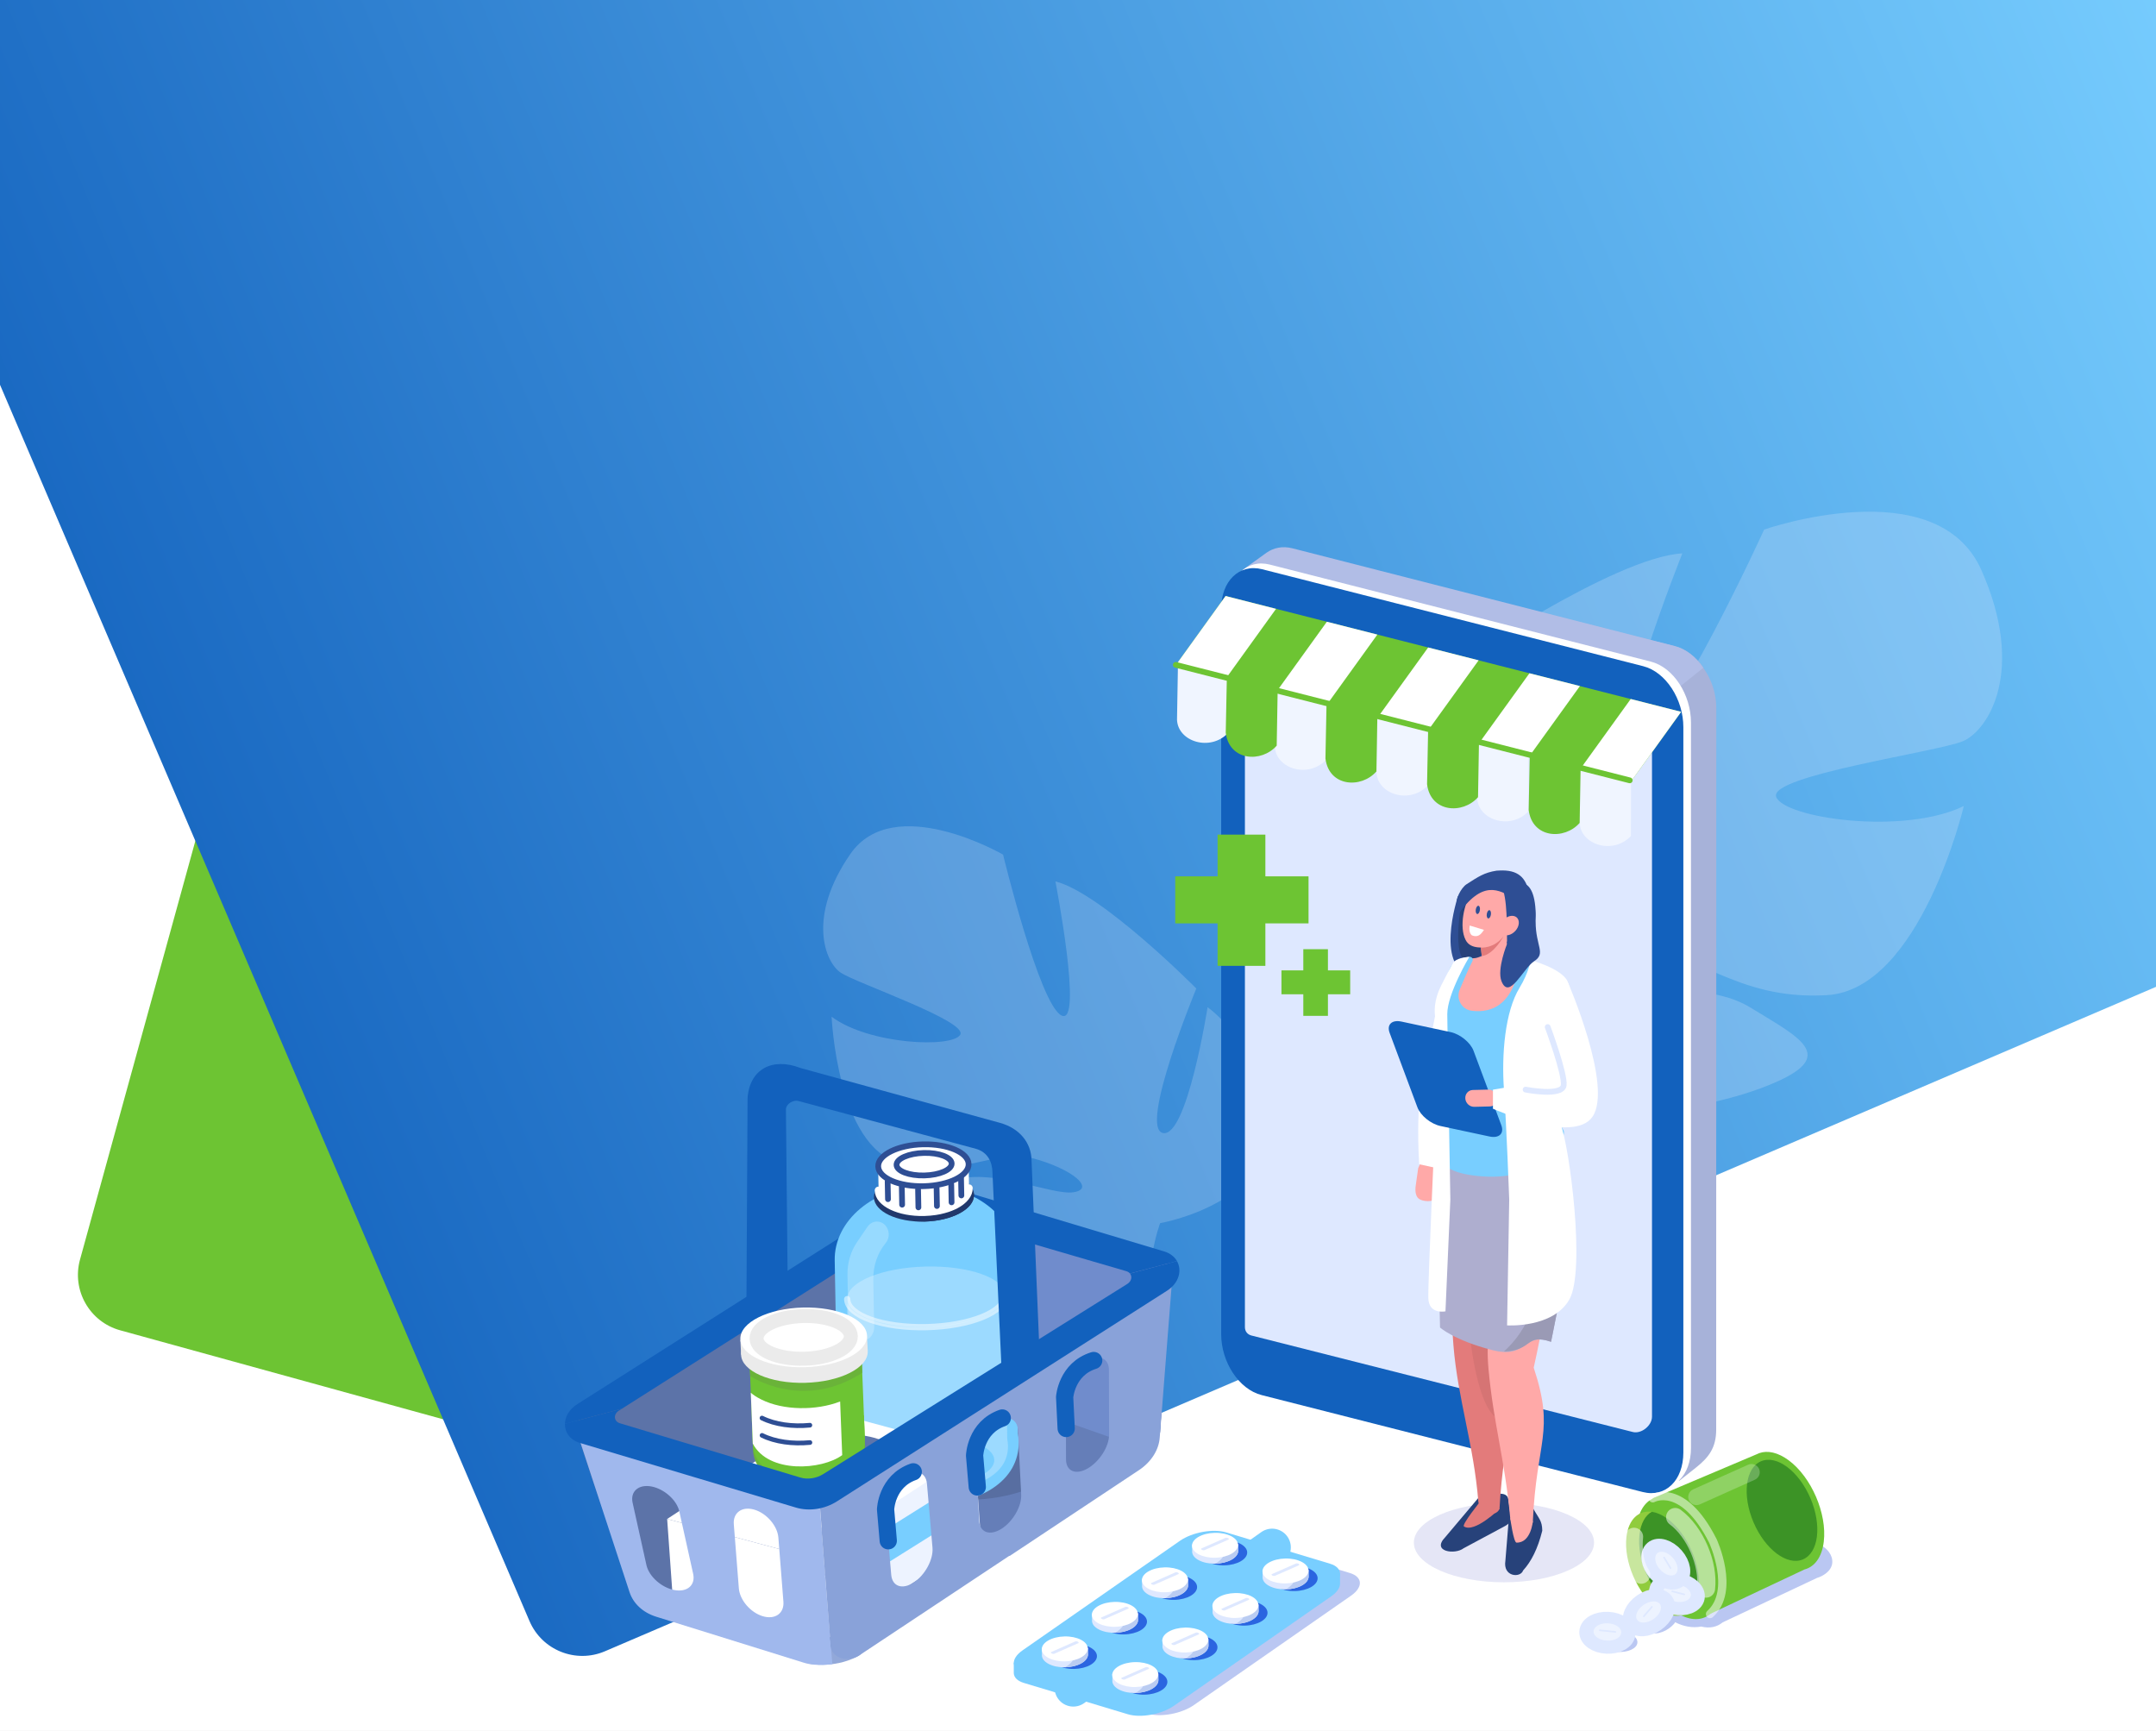 <svg width="375" height="301" viewBox="0 0 375 301" fill="none" xmlns="http://www.w3.org/2000/svg">
<rect width="375" height="301" fill="#E5E5E5"/>
<g clip-path="url(#clip0)">
<path d="M375 0H0V7104H375V0Z" fill="white"/>
<path d="M120.926 -169.36L13.916 219.065C12.449 224.39 15.576 229.895 20.901 231.362L95.258 251.847C100.582 253.314 106.088 250.187 107.555 244.862L214.564 -143.563C216.031 -148.887 212.904 -154.393 207.58 -155.86L133.222 -176.345C127.898 -177.812 122.392 -174.684 120.926 -169.36Z" fill="url(#paint0_linear)"/>
<path d="M308.504 -154.303L-23.048 -12.289C-28.125 -10.115 -30.477 -4.236 -28.303 0.84L92.095 281.926C94.27 287.003 100.148 289.356 105.225 287.181L436.776 145.167C441.853 142.993 444.206 137.114 442.031 132.038L321.633 -149.048C319.459 -154.125 313.58 -156.478 308.504 -154.303Z" fill="url(#paint1_linear)"/>
<path d="M344.628 99.146C336.846 81.621 306.84 92.103 306.84 92.103C306.84 92.103 290.801 127.32 284.81 129.025C278.82 130.73 292.62 96.239 292.62 96.239C280.668 96.91 252.761 116.028 252.761 116.028C252.761 116.028 260.43 153.062 254.216 153.23C248.002 153.397 249.094 120.109 249.094 120.109C238.177 125.307 229.556 140.261 229.556 140.261C219.563 164.019 250.633 175.618 250.633 175.618C250.633 175.618 253.012 188.503 247.302 204.575C247.302 204.575 245.931 207.593 244.811 212.54L247.918 212.065C248.03 211.199 248.198 210.332 248.394 209.522C248.394 209.522 248.394 209.522 248.394 209.494V209.466C248.534 208.963 248.73 208.208 248.982 207.314C249.654 205.301 250.073 203.82 250.325 202.786C252.285 196.497 255.224 188.252 257.715 186.239C257.715 186.239 257.295 185.82 256.819 184.925C257.099 185.345 257.407 185.792 257.715 186.239C264.825 196.832 291.808 194.624 306.196 189.286C320.583 183.947 313.474 180.761 304.404 175.199C295.335 169.637 278.848 173.997 273.474 172.096C268.1 170.196 274.93 166.422 284.978 165.64C294.999 164.885 301.493 174.025 317.756 173.075C334.019 172.124 341.577 140.177 341.577 140.177C331.052 145.32 310.283 142.273 308.939 138.584C307.595 134.894 337.014 130.758 341.409 128.913C345.831 127.04 352.409 116.671 344.628 99.146Z" fill="#DFEBFD" fill-opacity="0.25"/>
<path d="M147.904 148.525C155.451 137.612 174.467 148.633 174.467 148.633C174.467 148.633 180.784 174.668 184.625 176.604C188.466 178.54 183.57 153.29 183.57 153.29C191.631 155.307 208.078 171.919 208.078 171.919C208.078 171.919 198.069 196.113 202.262 197.047C206.455 197.981 210.039 175.169 210.039 175.169C216.774 180.11 220.683 191.415 220.683 191.415C224.389 208.88 201.788 212.725 201.788 212.725C201.788 212.725 198.502 221.187 200.287 232.871C200.287 232.871 200.828 235.104 200.95 238.611L198.894 237.88C198.921 237.271 198.921 236.675 198.907 236.079V236.066C198.907 236.052 198.907 236.052 198.907 236.039C198.88 235.673 198.84 235.145 198.786 234.509C198.596 233.06 198.488 231.991 198.461 231.246C198.461 231.246 198.461 231.246 198.461 231.232C197.947 226.697 197.027 220.713 195.594 219.007C195.594 219.007 195.932 218.763 196.365 218.222C196.121 218.479 195.864 218.736 195.594 219.007C189.399 225.302 171.37 220.293 162.281 214.796C153.206 209.3 158.453 208.054 165.324 205.441C172.195 202.828 182.826 207.946 186.721 207.35C190.616 206.754 186.464 203.289 179.756 201.474C173.047 199.647 167.461 205.021 156.546 202.273C145.618 199.538 144.644 176.82 144.644 176.82C151.123 181.681 165.622 182.304 167.015 179.961C168.408 177.619 148.986 170.999 146.24 169.171C143.481 167.343 140.343 159.437 147.904 148.525Z" fill="#CDE0FB" fill-opacity="0.25"/>
<path d="M298.521 123.059C298.521 120.55 297.644 118.079 296.252 116.131L296.29 116.103C294.994 114.259 293.23 112.881 291.285 112.387L224.836 95.577C223.158 95.149 221.614 95.453 220.384 96.318L216.352 99.34L217.62 228.643C217.62 228.729 217.629 228.786 217.648 228.814C217.677 233.613 220.89 238.308 224.855 239.315L292.114 257.513L295.003 255.222C297.196 253.474 298.502 251.801 298.502 248.628L298.521 123.059Z" fill="#A7B2D9"/>
<path d="M250.434 152.935C250.434 152.935 214.054 236.721 214.168 231.779L215.98 99.236L220.289 96.128C221.547 95.245 223.111 94.931 224.789 95.359L291.304 112.359C293.249 112.853 294.993 114.259 296.252 116.15L250.434 152.935Z" fill="#B1BDE6"/>
<path d="M287.071 258.681L220.785 241.824C216.8 240.816 213.739 236.046 213.739 231.228V105.07C213.739 100.252 216.885 97.183 220.861 98.19L287.109 115.058C291.094 116.065 294.116 120.845 294.116 125.663V251.821C294.116 256.638 291.047 259.689 287.071 258.681Z" fill="white"/>
<path d="M285.736 259.489L219.45 242.631C215.465 241.624 212.404 236.854 212.404 232.036V105.878C212.404 101.06 215.55 97.991 219.526 98.998L285.784 115.856C289.769 116.863 292.791 121.643 292.791 126.461V252.619C292.791 257.446 289.721 260.497 285.736 259.489Z" fill="#1261BD"/>
<path d="M287.338 124.37C287.338 123.648 286.909 123.097 286.222 122.916L219.878 106.134C218.391 105.754 216.532 107.237 216.532 108.795V218.162V230.81C216.532 231.532 216.961 232.083 217.648 232.264L283.991 249.046C285.479 249.426 287.338 247.943 287.338 246.385V137.018V124.37Z" fill="#DEE8FF"/>
<path d="M99.843 247.478L157.521 208.308L203.72 219.806L201.766 249.15L176.731 260.554C176.731 260.554 113.447 278.476 111.293 277.744C109.147 277.003 99.843 247.478 99.843 247.478Z" fill="#5C73A8"/>
<path d="M164.48 244.807L160.457 209.03L203.72 219.796L201.766 249.141L176.731 260.544L164.48 244.807Z" fill="#708CCC"/>
<path d="M108.175 244.998L160.924 211.519C161.362 211.244 161.906 211.158 162.382 211.291L195.902 221.079C196.179 221.165 196.398 221.307 196.541 221.488L204.711 219.312C204.282 218.571 203.529 217.953 202.471 217.639L166.329 206.806C163.393 205.922 159.932 206.455 157.177 208.194L100.405 244.209C98.984 245.112 98.288 246.404 98.26 247.63L108.175 244.998Z" fill="#1261BD"/>
<path d="M140.732 289.337C140.732 289.337 144.841 290.249 149.045 288.14C152.334 286.486 146.795 284.738 146.795 284.738L138.387 285.032L140.732 289.337Z" fill="#92A8D9"/>
<path d="M139.722 284.728C139.722 284.728 144.117 286.714 149.37 283.512C154.756 280.234 143.116 279.198 143.116 279.198L139.722 284.728Z" fill="#97B3E8"/>
<path d="M133.286 285.945C122.437 283.132 119.796 271.491 128.233 263.689L131.131 261.618L163.507 239.562L193.481 250.101C197.151 251.64 197.141 256.125 193.461 258.406L154.288 282.676C148.082 286.524 140.398 287.779 133.696 286.049L133.286 285.945Z" fill="#657EB8"/>
<path d="M284.799 285.681C284.867 284.666 283.411 283.741 281.545 283.617C279.68 283.493 278.113 284.216 278.045 285.232C277.977 286.248 279.434 287.172 281.299 287.296C283.164 287.42 284.731 286.697 284.799 285.681Z" fill="#BAC7F2"/>
<path d="M291.829 279.749L291.772 279.663L291.162 278.78L291.085 278.666L291.076 278.675C290.761 278.314 290.227 278.105 289.541 278.133C288.025 278.2 286.3 279.388 285.699 280.785C285.422 281.421 285.432 281.982 285.661 282.41L285.651 282.419L286.404 283.503C286.719 283.883 287.262 284.101 287.968 284.073C289.484 284.006 291.209 282.818 291.81 281.421C292.096 280.766 292.086 280.177 291.829 279.749Z" fill="#BAC7F2"/>
<path d="M315.681 268.745L297.424 280.034C297.253 279.901 297.129 279.825 297.129 279.825L290.322 278.124L289.95 281.241C289.95 281.241 292.639 283.512 295.899 282.885C297.339 283.246 298.635 282.98 299.636 282.153L316.034 274.428C316.329 274.351 316.606 274.228 316.882 274.085C320.886 271.957 317.264 268.023 315.681 268.745Z" fill="#BAC7F2"/>
<path d="M317.216 268.108C317.798 263.243 315.071 256.914 311.134 253.987C309.256 252.59 307.444 252.21 305.995 252.723C305.843 252.78 305.69 252.847 305.537 252.923L287.462 260.572L297.405 280.709L313.86 272.955C315.624 272.498 316.901 270.816 317.216 268.108Z" fill="#6DC433"/>
<path d="M296.536 281.275C299.851 279.857 300.542 274.071 298.079 268.351C295.617 262.63 290.934 259.142 287.62 260.56C284.305 261.977 283.614 267.764 286.076 273.484C288.539 279.204 293.222 282.692 296.536 281.275Z" fill="#6DC433"/>
<path d="M294.197 280.156C296.93 278.998 297.515 274.238 295.503 269.524C293.492 264.811 289.646 261.929 286.914 263.087C284.181 264.246 283.596 269.006 285.608 273.719C287.619 278.433 291.465 281.315 294.197 280.156Z" fill="#3C9326"/>
<path d="M313.59 271.205C316.323 270.046 316.907 265.286 314.896 260.573C312.885 255.859 309.039 252.977 306.306 254.136C303.574 255.294 302.989 260.055 305 264.768C307.012 269.482 310.857 272.363 313.59 271.205Z" fill="#3C9326"/>
<path d="M292.362 263.765C290.446 262.34 288.606 262.121 287.262 262.929C288.148 263.043 289.111 263.461 290.103 264.193C293.573 266.778 295.966 272.346 295.451 276.632C295.222 278.552 294.45 279.891 293.354 280.547C295.594 280.842 297.348 279.264 297.72 276.204C298.225 271.919 295.832 266.35 292.362 263.765Z" fill="#6DC433"/>
<path opacity="0.5" d="M291.371 263.841C294.841 266.426 297.234 271.995 296.729 276.28" stroke="white" stroke-width="3.167" stroke-miterlimit="10" stroke-linecap="round" stroke-linejoin="round"/>
<path d="M290.513 279.283C287.043 276.699 284.65 271.13 285.165 266.844C285.393 264.925 286.166 263.585 287.262 262.929C285.022 262.635 283.267 264.212 282.896 267.272C282.381 271.558 284.783 277.126 288.244 279.711C290.16 281.136 292 281.355 293.344 280.547C292.467 280.433 291.495 280.015 290.513 279.283Z" fill="#90CC3D"/>
<path opacity="0.24" d="M305.242 257.342L295.661 261.637C294.946 261.96 294.088 261.637 293.764 260.924C293.439 260.211 293.764 259.356 294.479 259.033L304.06 254.738C304.775 254.415 305.633 254.738 305.957 255.451C306.281 256.173 305.957 257.018 305.242 257.342Z" fill="#FCFEFF"/>
<path d="M294.723 278.907C294.942 277.789 293.664 276.601 291.871 276.254C290.078 275.906 288.447 276.53 288.229 277.648C288.011 278.766 289.288 279.954 291.081 280.302C292.875 280.649 294.505 280.025 294.723 278.907Z" fill="white"/>
<path d="M288.446 276.436L288.193 277.733L294.678 278.989L294.931 277.693L288.446 276.436Z" fill="white"/>
<path d="M294.923 277.845C295.141 276.727 293.864 275.539 292.07 275.191C290.277 274.843 288.646 275.468 288.428 276.586C288.21 277.704 289.487 278.892 291.28 279.239C293.074 279.587 294.704 278.963 294.923 277.845Z" fill="white"/>
<path d="M294.923 277.845C295.141 276.727 293.864 275.539 292.07 275.191C290.277 274.843 288.646 275.468 288.428 276.586C288.21 277.704 289.487 278.892 291.28 279.239C293.074 279.587 294.704 278.963 294.923 277.845Z" stroke="#DEE8FF" stroke-width="3.167" stroke-miterlimit="10" stroke-linecap="round" stroke-linejoin="round"/>
<path d="M294.075 277.535C294.234 276.721 293.303 275.856 291.995 275.603C290.688 275.349 289.499 275.804 289.34 276.618C289.181 277.431 290.113 278.297 291.42 278.55C292.728 278.804 293.917 278.349 294.075 277.535Z" fill="#EDF3FF"/>
<path d="M288.609 283.043C290.112 282.008 290.804 280.409 290.154 279.472C289.504 278.535 287.759 278.615 286.256 279.651C284.754 280.686 284.062 282.285 284.711 283.222C285.361 284.159 287.106 284.079 288.609 283.043Z" fill="white"/>
<path d="M289.452 278.479L284.018 282.224L284.771 283.31L290.206 279.566L289.452 278.479Z" fill="white"/>
<path d="M287.992 282.163C289.495 281.127 290.186 279.528 289.537 278.591C288.887 277.654 287.142 277.734 285.639 278.77C284.136 279.805 283.445 281.404 284.094 282.341C284.744 283.278 286.489 283.198 287.992 282.163Z" fill="white"/>
<path d="M287.992 282.163C289.495 281.127 290.186 279.528 289.537 278.591C288.887 277.654 287.142 277.734 285.639 278.77C284.136 279.805 283.445 281.404 284.094 282.341C284.744 283.278 286.489 283.198 287.992 282.163Z" stroke="#DEE8FF" stroke-width="3.167" stroke-miterlimit="10" stroke-linecap="round" stroke-linejoin="round"/>
<path d="M287.595 281.584C288.691 280.829 289.196 279.664 288.723 278.982C288.25 278.3 286.978 278.359 285.883 279.114C284.787 279.869 284.282 281.034 284.755 281.716C285.228 282.398 286.5 282.339 287.595 281.584Z" fill="#EDF3FF"/>
<path d="M291.086 275.23C291.95 274.485 291.68 272.764 290.484 271.388C289.287 270.011 287.618 269.5 286.754 270.246C285.89 270.992 286.16 272.712 287.357 274.088C288.553 275.465 290.223 275.976 291.086 275.23Z" fill="white"/>
<path d="M287.682 269.459L286.681 270.324L291.007 275.301L292.008 274.436L287.682 269.459Z" fill="white"/>
<path d="M291.907 274.525C292.77 273.779 292.5 272.059 291.304 270.683C290.108 269.306 288.438 268.795 287.574 269.541C286.711 270.286 286.981 272.007 288.177 273.383C289.373 274.759 291.043 275.271 291.907 274.525Z" fill="white"/>
<path d="M291.907 274.525C292.77 273.779 292.5 272.059 291.304 270.683C290.108 269.306 288.438 268.795 287.574 269.541C286.711 270.286 286.981 272.007 288.177 273.383C289.373 274.759 291.043 275.271 291.907 274.525Z" stroke="#DEE8FF" stroke-width="3.167" stroke-miterlimit="10" stroke-linecap="round" stroke-linejoin="round"/>
<path d="M291.423 273.757C292.052 273.214 291.855 271.961 290.982 270.957C290.11 269.953 288.893 269.58 288.264 270.123C287.636 270.666 287.833 271.92 288.705 272.923C289.578 273.927 290.794 274.3 291.423 273.757Z" fill="#EDF3FF"/>
<path d="M282.829 285.289V285.194L282.886 283.978L282.238 283.949C282.143 283.864 282.047 283.778 281.923 283.702C280.675 282.837 278.577 282.752 277.252 283.493C277.128 283.56 277.023 283.636 276.918 283.712L276.27 283.683L276.213 284.995H276.222C276.241 285.489 276.537 285.992 277.119 286.391C278.367 287.256 280.465 287.342 281.79 286.601C282.419 286.258 282.753 285.783 282.829 285.289Z" fill="white"/>
<path d="M282.884 284.115C282.935 282.977 281.498 281.988 279.672 281.906C277.847 281.824 276.326 282.68 276.274 283.817C276.223 284.955 277.66 285.944 279.486 286.026C281.311 286.109 282.832 285.253 282.884 284.115Z" fill="white"/>
<path d="M282.884 284.115C282.935 282.977 281.498 281.988 279.672 281.906C277.847 281.824 276.326 282.68 276.274 283.817C276.223 284.955 277.66 285.944 279.486 286.026C281.311 286.109 282.832 285.253 282.884 284.115Z" stroke="#DEE8FF" stroke-width="3.167" stroke-miterlimit="10" stroke-linecap="round" stroke-linejoin="round"/>
<path d="M281.247 284.966C280.275 285.508 278.749 285.441 277.834 284.814C276.919 284.187 276.957 283.237 277.929 282.685C278.902 282.134 280.427 282.21 281.342 282.837C282.258 283.465 282.21 284.424 281.247 284.966Z" fill="#EDF3FF"/>
<path opacity="0.5" d="M284.212 267.281C284.212 267.281 283.687 271.234 285.451 273.857" stroke="white" stroke-width="3.167" stroke-miterlimit="10" stroke-linecap="round" stroke-linejoin="round"/>
<path d="M280.97 283.949C280.97 283.949 280.96 283.949 280.951 283.949L278.243 283.674C278.167 283.664 278.11 283.598 278.119 283.522C278.129 283.446 278.195 283.389 278.272 283.398L280.979 283.674C281.056 283.683 281.113 283.75 281.103 283.826C281.103 283.892 281.046 283.949 280.97 283.949Z" fill="#DEE8FF"/>
<path d="M285.918 281.241C285.89 281.241 285.852 281.231 285.823 281.203C285.766 281.155 285.756 281.06 285.804 281.003L287.215 279.369C287.263 279.312 287.358 279.302 287.415 279.35C287.472 279.397 287.482 279.492 287.434 279.549L286.023 281.184C285.995 281.222 285.956 281.241 285.918 281.241Z" fill="#DEE8FF"/>
<path d="M292.954 277.43C292.944 277.43 292.934 277.43 292.915 277.43L290.818 276.898C290.742 276.879 290.694 276.803 290.713 276.727C290.732 276.651 290.809 276.603 290.885 276.622L292.982 277.155C293.058 277.174 293.106 277.25 293.087 277.326C293.077 277.392 293.02 277.43 292.954 277.43Z" fill="#DEE8FF"/>
<path d="M290.56 272.859C290.513 272.859 290.465 272.831 290.436 272.793L289.311 270.949C289.273 270.883 289.292 270.797 289.359 270.75C289.426 270.712 289.512 270.731 289.559 270.797L290.684 272.641C290.722 272.707 290.703 272.793 290.637 272.84C290.618 272.859 290.589 272.859 290.56 272.859Z" fill="#DEE8FF"/>
<path opacity="0.5" d="M287.481 260.572C287.481 260.572 292.687 257.655 297.911 267.956C297.911 267.956 301.953 276.632 297.434 280.709" stroke="white" stroke-width="1.443" stroke-miterlimit="10" stroke-linecap="round" stroke-linejoin="round"/>
<path d="M171.125 260.711C178.589 260.061 184.408 256.902 184.124 253.655C183.839 250.408 177.558 248.303 170.094 248.953C162.63 249.604 156.81 252.763 157.095 256.009C157.379 259.256 163.661 261.361 171.125 260.711Z" fill="#586EA1"/>
<path d="M176.596 218.476C176.463 211.52 169.332 206.046 160.656 206.255C151.981 206.464 145.05 212.27 145.184 219.236L145.756 250.367H145.813C145.784 250.728 145.765 251.089 145.775 251.459C145.908 258.415 153.001 262.017 161.677 261.808C170.352 261.599 177.311 257.665 177.188 250.699C177.178 250.177 177.13 249.654 177.035 249.141C177.045 249.141 176.606 218.998 176.596 218.476Z" fill="#78CEFF"/>
<path opacity="0.27" d="M174.881 226.781C174.871 226.382 174.833 225.992 174.757 225.603C174.509 228.852 167.016 230.496 161.191 230.81C153.993 231.2 148.034 228.919 147.367 226.667C147.339 226.923 147.329 227.18 147.339 227.437L147.777 251.269H147.825C147.796 251.545 147.787 251.821 147.787 252.106C147.882 257.437 154.088 259.603 161.696 259.423C169.304 259.242 175.424 256.771 175.319 251.44C175.31 251.041 175.272 250.642 175.195 250.253C175.205 250.253 174.89 227.18 174.881 226.781Z" fill="#FCFEFF"/>
<path opacity="0.27" d="M161.228 230.801C168.808 230.611 174.893 228.101 174.82 225.195C174.747 222.288 168.543 220.085 160.963 220.275C153.384 220.465 147.299 222.975 147.372 225.881C147.445 228.788 153.649 230.99 161.228 230.801Z" fill="#FCFEFF"/>
<path d="M162.12 258.502C168.152 258.351 172.993 256.293 172.933 253.906C172.873 251.519 167.934 249.706 161.902 249.857C155.869 250.009 151.028 252.067 151.089 254.454C151.149 256.841 156.088 258.654 162.12 258.502Z" fill="#78CEFF"/>
<path d="M160.822 212.454C165.628 212.329 169.472 210.25 169.408 207.81C169.344 205.371 165.397 203.494 160.591 203.619C155.785 203.744 151.941 205.823 152.005 208.263C152.069 210.703 156.017 212.579 160.822 212.454Z" fill="#21386B"/>
<path d="M169.408 207.823C169.456 210.265 165.595 212.337 160.79 212.451L159.055 212.403C164.079 211.234 166.691 208.707 166.424 204.592C168.235 205.362 169.379 206.512 169.408 207.823Z" fill="#21386B"/>
<path d="M168.465 202.121L152.734 202.501L152.83 207.576C152.868 209.771 156.424 211.472 160.771 211.367C161.448 211.348 162.106 211.291 162.735 211.196C162.983 211.158 163.231 211.111 163.469 211.063C163.946 210.959 164.403 210.835 164.842 210.693C165.033 210.626 165.204 210.56 165.385 210.493C165.614 210.398 165.833 210.303 166.043 210.208C166.138 210.161 166.224 210.113 166.31 210.066C166.577 209.923 166.815 209.771 167.044 209.619C167.13 209.552 167.216 209.486 167.302 209.419C167.559 209.21 167.788 208.992 167.969 208.764C168.36 208.279 168.57 207.747 168.56 207.196L168.465 202.121Z" fill="white"/>
<path d="M152.801 207.025C152.839 209.229 156.395 210.93 160.742 210.826C161.419 210.807 162.077 210.75 162.706 210.655C162.954 210.617 163.202 210.569 163.44 210.522C163.917 210.417 164.374 210.294 164.813 210.151C165.004 210.085 165.175 210.018 165.356 209.952C165.585 209.857 165.805 209.762 166.014 209.667C166.11 209.619 166.195 209.571 166.281 209.524C166.548 209.381 166.786 209.229 167.015 209.068C167.101 209.001 167.187 208.935 167.273 208.868C167.53 208.659 167.759 208.441 167.94 208.203C168.331 207.718 168.541 207.186 168.531 206.635" stroke="white" stroke-width="1.314" stroke-miterlimit="10" stroke-linecap="round" stroke-linejoin="round"/>
<path d="M160.704 206.295C165.047 206.184 168.525 204.465 168.474 202.455C168.422 200.446 164.86 198.907 160.517 199.018C156.175 199.129 152.696 200.848 152.748 202.858C152.8 204.867 156.362 206.406 160.704 206.295Z" fill="white"/>
<path d="M160.704 206.295C165.047 206.184 168.525 204.465 168.474 202.455C168.422 200.446 164.86 198.907 160.517 199.018C156.175 199.129 152.696 200.848 152.748 202.858C152.8 204.867 156.362 206.406 160.704 206.295Z" stroke="#2E4E94" stroke-miterlimit="10" stroke-linecap="round" stroke-linejoin="round"/>
<path d="M160.784 204.432C163.431 204.365 165.555 203.435 165.528 202.354C165.501 201.273 163.332 200.451 160.685 200.518C158.037 200.585 155.913 201.515 155.94 202.596C155.968 203.676 158.136 204.499 160.784 204.432Z" stroke="#2E4E94" stroke-miterlimit="10" stroke-linecap="round" stroke-linejoin="round"/>
<path d="M154.393 205.457L154.45 208.555" stroke="#2E4E94" stroke-miterlimit="10" stroke-linecap="round" stroke-linejoin="round"/>
<path d="M156.853 206.417L156.91 209.515" stroke="#2E4E94" stroke-miterlimit="10" stroke-linecap="round" stroke-linejoin="round"/>
<path d="M159.684 206.882L159.741 209.98" stroke="#2E4E94" stroke-miterlimit="10" stroke-linecap="round" stroke-linejoin="round"/>
<path d="M162.906 206.645L162.963 209.743" stroke="#2E4E94" stroke-miterlimit="10" stroke-linecap="round" stroke-linejoin="round"/>
<path d="M165.452 206.008L165.509 209.106" stroke="#2E4E94" stroke-miterlimit="10" stroke-linecap="round" stroke-linejoin="round"/>
<path d="M167.158 204.811L167.215 207.909" stroke="#2E4E94" stroke-miterlimit="10" stroke-linecap="round" stroke-linejoin="round"/>
<path opacity="0.24" d="M150.885 213.354L149.073 216.014C147.948 217.658 147.367 219.673 147.405 221.725L147.577 230.867C147.596 232.15 148.521 233.186 149.693 233.252C150.99 233.328 152.076 232.178 152.048 230.753L151.895 222.543C151.848 220.205 152.62 217.924 154.05 216.185C155.251 214.722 154.279 212.413 152.486 212.451C151.857 212.47 151.266 212.802 150.885 213.354Z" fill="#FCFEFF"/>
<path opacity="0.5" d="M174.795 225.279C174.852 228.149 168.751 230.629 161.171 230.81C153.592 230.991 147.405 228.814 147.357 225.935" stroke="white" stroke-width="1.089" stroke-miterlimit="10" stroke-linecap="round" stroke-linejoin="round"/>
<path d="M130.026 191.003L129.816 229.043L137.024 225.194L136.7 192.98C136.69 192.01 137.939 191.203 138.969 191.507L169.771 199.803C171.783 200.392 172.603 202.064 172.622 203.955L174.262 239.353L180.821 235.599L179.419 201.817C179.391 198.729 177.293 196.22 173.976 195.298L139.245 185.748C134.316 183.829 130.36 185.967 130.026 191.003Z" fill="#1261BD"/>
<path d="M170.61 267.567L142.124 286.173L117.127 279.473L169.523 252.267L170.61 267.567Z" fill="#EDF3FF"/>
<path d="M169.523 252.267L141.037 270.873L116.04 264.174L144.526 245.568L169.523 252.267Z" fill="white"/>
<path d="M116.04 264.174L117.098 279.055L142.124 286.173L141.037 270.873L116.04 264.174Z" fill="white"/>
<path d="M146.024 258.696C151.843 258.286 156.415 255.896 156.235 253.357C156.055 250.818 151.192 249.091 145.373 249.501C139.553 249.91 134.982 252.301 135.162 254.84C135.341 257.379 140.205 259.105 146.024 258.696Z" fill="#5E75AB"/>
<path d="M141.009 259.039C146.392 258.831 150.629 255.452 150.475 251.493C150.321 247.534 145.833 244.493 140.451 244.701C135.069 244.91 130.831 248.288 130.985 252.247C131.14 256.206 135.627 259.247 141.009 259.039Z" fill="#6AB339"/>
<path d="M140.217 242.665C145.603 242.564 149.916 239.726 149.853 236.326C149.789 232.926 145.371 230.251 139.986 230.352C134.601 230.452 130.287 233.29 130.351 236.69C130.415 240.09 134.832 242.765 140.217 242.665Z" fill="#DA7500"/>
<path d="M140.389 243.208C145.771 243 150.009 239.621 149.855 235.662C149.701 231.703 145.213 228.662 139.831 228.871C134.449 229.079 130.211 232.457 130.365 236.416C130.519 240.376 135.007 243.416 140.389 243.208Z" fill="#DA7500"/>
<path d="M149.641 230.139L130.151 230.894L130.941 251.148L150.431 250.392L149.641 230.139Z" fill="#6DC433"/>
<path d="M150.266 246.147L148.359 246.223C148.063 245.948 132.953 246.537 132.676 246.832L130.77 246.908L130.932 251.165C131.008 252.999 132.028 254.795 133.982 256.125C137.901 258.776 144.069 258.539 147.768 255.593C149.617 254.12 150.494 252.248 150.428 250.414L150.266 246.147Z" fill="#6DC433"/>
<path d="M130.484 239.315C130.484 239.315 139.54 245.482 149.98 238.754L149.865 235.865L130.369 236.474L130.484 239.315Z" fill="#6AB339"/>
<path d="M150.923 234.925L128.9 235.599L128.776 233.053L150.799 232.378L150.923 234.925Z" fill="#EBEBEB"/>
<path d="M140.046 240.495C146.131 240.34 151.004 237.893 150.93 235.028C150.857 232.163 145.865 229.967 139.78 230.122C133.695 230.276 128.822 232.724 128.896 235.589C128.969 238.454 133.961 240.65 140.046 240.495Z" fill="#EBEBEB"/>
<path d="M146.49 253.065L146.461 252.419L146.232 246.47L146.128 243.743C141.933 245.368 136.251 245.302 132.466 243.42C132.39 243.382 132.304 243.334 132.228 243.296C131.589 242.973 131.036 242.612 130.588 242.223L130.702 245.054L130.922 250.718L130.931 251.06C133.686 256.334 142.972 255.669 146.49 253.065Z" fill="white"/>
<path d="M139.922 237.777C146.007 237.622 150.88 235.175 150.806 232.31C150.733 229.445 145.741 227.249 139.656 227.403C133.571 227.558 128.698 230.006 128.772 232.871C128.845 235.736 133.837 237.932 139.922 237.777Z" fill="white"/>
<path d="M139.887 236.307C144.413 236.189 148.039 234.431 147.986 232.379C147.932 230.328 144.219 228.76 139.692 228.878C135.166 228.995 131.54 230.754 131.593 232.805C131.647 234.856 135.36 236.424 139.887 236.307Z" stroke="#EBEBEB" stroke-width="2.435" stroke-miterlimit="10" stroke-linecap="round" stroke-linejoin="round"/>
<path d="M140.875 250.88C137.872 251.165 134.841 250.775 132.543 249.635" stroke="#2E4E94" stroke-width="0.808" stroke-miterlimit="10" stroke-linecap="round" stroke-linejoin="round"/>
<path d="M140.866 247.867C137.862 248.152 134.831 247.763 132.533 246.622" stroke="#2E4E94" stroke-width="0.808" stroke-miterlimit="10" stroke-linecap="round" stroke-linejoin="round"/>
<path d="M143.258 270.664L142.505 260.601L142.467 260.592L99.843 247.478L109.5 276.908C110.158 278.903 111.845 280.462 114.134 281.174L139.702 289.138L139.864 289.185C142.048 289.869 144.774 289.413 144.774 289.413L143.506 273.99L143.554 274.009L143.344 271.805L143.258 270.664ZM117.299 276.537C115.068 276.119 112.875 274.171 112.437 272.194L110.034 261.361C109.596 259.385 111.064 258.111 113.295 258.52C115.525 258.938 117.718 260.886 118.157 262.863L120.559 273.696C121.007 275.672 119.539 276.955 117.299 276.537ZM136.261 278.552C136.423 280.585 134.812 281.726 132.676 281.089C130.541 280.452 128.672 278.276 128.51 276.242L127.633 265.096C127.471 263.062 129.082 261.922 131.218 262.559C133.353 263.195 135.222 265.371 135.384 267.405L136.261 278.552Z" fill="#A0B8ED"/>
<path d="M165.776 264.668L151.457 273.639V267.642L165.776 258.672V264.668Z" fill="#78CEFF"/>
<path d="M142.505 260.601L142.905 265.675L142.867 265.694L144.488 286.287C144.65 288.358 147.453 289.233 149.522 287.855L175.577 270.569L175.586 270.626L198.095 255.688C200.23 254.272 201.575 252.163 201.718 249.986L203.987 221.07L142.505 260.601ZM158.922 275.226C156.948 276.518 155.194 275.919 155.013 273.886L154.05 262.758C153.878 260.725 155.347 258.007 157.32 256.714C159.293 255.422 161.048 256.021 161.229 258.054L162.192 269.182C162.363 271.216 160.895 273.933 158.922 275.226ZM177.617 259.936C177.722 261.979 176.158 264.668 174.147 265.913C172.135 267.158 170.41 266.512 170.305 264.469L169.742 253.274C169.637 251.231 171.201 248.542 173.212 247.297C175.224 246.052 176.949 246.699 177.054 248.742L177.617 259.936ZM192.88 238.26L192.909 249.511C192.918 251.564 191.231 254.215 189.171 255.393C187.112 256.581 185.425 255.869 185.415 253.816L185.387 242.565C185.377 240.512 187.065 237.861 189.124 236.683C191.183 235.495 192.87 236.208 192.88 238.26Z" fill="#89A2D9"/>
<path d="M196.055 223.312L143.182 256.372C141.981 257.123 140.474 257.351 139.187 256.961L107.813 247.525C106.745 247.202 106.649 245.957 107.66 245.321L108.175 244.998L98.26 247.63C98.222 249.065 99.109 250.424 100.882 250.956L138.453 262.197C140.751 262.882 143.449 262.473 145.603 261.095L202.967 224.491C205.093 223.141 205.626 220.908 204.711 219.321L196.541 221.497C196.96 222.01 196.817 222.837 196.055 223.312Z" fill="#1261BD"/>
<path d="M199.62 298.023L181.554 292.578C179.285 291.893 179.19 290.116 181.326 288.625L208.677 269.591C210.822 268.099 214.426 267.443 216.695 268.118L234.761 273.563C237.03 274.247 237.125 276.024 234.99 277.516L207.638 296.55C205.493 298.042 201.88 298.707 199.62 298.023Z" fill="#BAC7F2"/>
<path d="M233.074 275.368C233.074 275.359 233.074 275.349 233.074 275.34V273.61L231.93 273.924C231.739 273.829 231.539 273.743 231.31 273.677L213.244 268.232C210.975 267.547 207.371 268.213 205.226 269.705L177.875 288.739L176.33 289.157V291.01C176.368 291.732 176.959 292.35 178.094 292.692L196.169 298.137C198.438 298.821 202.042 298.156 204.187 296.664L231.539 277.63C232.53 276.936 233.035 276.185 233.074 275.511H233.083V275.368H233.074Z" fill="#78CEFF"/>
<path d="M196.169 296.407L178.103 290.962C175.834 290.278 175.739 288.501 177.874 287.009L205.226 267.975C207.371 266.483 210.975 265.827 213.244 266.502L231.31 271.947C233.579 272.631 233.674 274.408 231.539 275.9L204.187 294.934C202.042 296.426 198.438 297.091 196.169 296.407Z" fill="#78CEFF"/>
<path d="M186.684 293.547L221.262 269.115" stroke="#78CEFF" stroke-width="6.511" stroke-miterlimit="10" stroke-linecap="round" stroke-linejoin="round"/>
<path d="M225.223 276.715C227.434 276.666 229.205 275.658 229.179 274.461C229.153 273.265 227.339 272.334 225.128 272.382C222.917 272.431 221.146 273.439 221.173 274.636C221.199 275.832 223.012 276.763 225.223 276.715Z" fill="#2B65E0"/>
<path d="M225.237 272.242C224.722 272.128 224.159 272.061 223.559 272.08C222.958 272.09 222.396 272.175 221.89 272.318L219.593 273.107L219.612 274.152C219.602 274.218 219.593 274.275 219.602 274.342C219.621 275.539 221.433 276.47 223.654 276.423C225.866 276.375 227.639 275.368 227.62 274.171L227.601 273.059L225.237 272.242Z" fill="#DEE8FF"/>
<path d="M225.237 272.242C224.722 272.128 224.16 272.061 223.559 272.08C222.958 272.09 222.396 272.175 221.891 272.318C225.704 273.648 225.942 275.017 223.645 276.413C225.857 276.366 227.63 275.359 227.611 274.161L227.592 273.05L225.237 272.242Z" fill="#BACCF2"/>
<path d="M223.64 275.384C225.851 275.336 227.622 274.327 227.596 273.131C227.57 271.934 225.756 271.004 223.545 271.052C221.334 271.1 219.563 272.109 219.59 273.305C219.616 274.502 221.429 275.432 223.64 275.384Z" fill="white"/>
<path d="M225.914 272.232L221.767 274.057C221.643 274.114 221.423 274.085 221.28 274C221.137 273.914 221.118 273.8 221.242 273.753L225.389 271.928C225.513 271.871 225.733 271.9 225.876 271.985C226.019 272.071 226.038 272.185 225.914 272.232Z" fill="#DEE8FF"/>
<path d="M216.51 282.721C218.72 282.672 220.491 281.664 220.465 280.467C220.439 279.271 218.625 278.34 216.414 278.388C214.203 278.436 212.432 279.445 212.459 280.642C212.485 281.838 214.299 282.769 216.51 282.721Z" fill="#2B65E0"/>
<path d="M216.533 278.247C216.019 278.133 215.456 278.067 214.856 278.086C214.255 278.095 213.692 278.181 213.187 278.323L210.89 279.112L210.909 280.158C210.899 280.224 210.89 280.281 210.899 280.348C210.918 281.545 212.73 282.476 214.951 282.429C217.163 282.381 218.936 281.374 218.917 280.177L218.898 279.065L216.533 278.247Z" fill="#DEE8FF"/>
<path d="M216.533 278.247C216.018 278.133 215.455 278.067 214.855 278.086C214.254 278.095 213.692 278.181 213.187 278.323C217 279.654 217.238 281.022 214.941 282.419C217.152 282.372 218.926 281.364 218.907 280.167L218.888 279.055L216.533 278.247Z" fill="#BACCF2"/>
<path d="M214.926 281.39C217.137 281.342 218.908 280.333 218.882 279.137C218.856 277.94 217.042 277.01 214.831 277.058C212.62 277.106 210.849 278.115 210.876 279.311C210.902 280.508 212.716 281.438 214.926 281.39Z" fill="white"/>
<path d="M217.21 278.238L213.063 280.062C212.939 280.119 212.719 280.091 212.576 280.005C212.433 279.92 212.414 279.806 212.538 279.758L216.685 277.934C216.809 277.877 217.029 277.905 217.172 277.991C217.305 278.076 217.324 278.19 217.21 278.238Z" fill="#DEE8FF"/>
<path d="M207.803 288.727C210.014 288.678 211.785 287.669 211.759 286.473C211.733 285.277 209.919 284.346 207.708 284.394C205.497 284.442 203.726 285.451 203.753 286.648C203.779 287.844 205.593 288.775 207.803 288.727Z" fill="#2B65E0"/>
<path d="M207.819 284.253C207.304 284.139 206.741 284.073 206.141 284.092C205.54 284.101 204.978 284.187 204.472 284.329L202.175 285.118L202.194 286.163C202.184 286.23 202.175 286.287 202.184 286.353C202.203 287.551 204.015 288.482 206.236 288.434C208.448 288.387 210.221 287.38 210.202 286.182L210.183 285.07L207.819 284.253Z" fill="#DEE8FF"/>
<path d="M207.819 284.253C207.304 284.139 206.742 284.073 206.141 284.092C205.54 284.101 204.978 284.187 204.473 284.329C208.286 285.66 208.524 287.028 206.227 288.425C208.439 288.377 210.212 287.37 210.193 286.173L210.174 285.061L207.819 284.253Z" fill="#BACCF2"/>
<path d="M206.212 287.396C208.423 287.348 210.194 286.339 210.167 285.143C210.141 283.946 208.328 283.016 206.117 283.064C203.906 283.112 202.135 284.121 202.161 285.317C202.187 286.514 204.001 287.444 206.212 287.396Z" fill="white"/>
<path d="M208.496 284.253L204.349 286.078C204.225 286.135 204.006 286.106 203.862 286.021C203.719 285.935 203.7 285.821 203.824 285.774L207.971 283.949C208.095 283.892 208.315 283.921 208.458 284.006C208.601 284.082 208.62 284.196 208.496 284.253Z" fill="#DEE8FF"/>
<path d="M199.091 294.733C201.302 294.684 203.073 293.675 203.046 292.479C203.02 291.283 201.206 290.352 198.995 290.4C196.785 290.448 195.013 291.457 195.04 292.654C195.066 293.85 196.88 294.781 199.091 294.733Z" fill="#2B65E0"/>
<path d="M199.106 290.259C198.591 290.145 198.028 290.078 197.428 290.097C196.827 290.107 196.265 290.192 195.759 290.335L193.462 291.124L193.481 292.169C193.471 292.236 193.462 292.293 193.471 292.359C193.491 293.556 195.302 294.488 197.523 294.44C199.744 294.393 201.508 293.385 201.489 292.188L201.47 291.076L199.106 290.259Z" fill="#DEE8FF"/>
<path d="M199.106 290.259C198.591 290.145 198.029 290.078 197.428 290.097C196.828 290.107 196.265 290.192 195.76 290.335C199.573 291.665 199.811 293.034 197.514 294.431C199.726 294.383 201.499 293.376 201.48 292.179L201.461 291.067L199.106 290.259Z" fill="#BACCF2"/>
<path d="M197.508 293.402C199.718 293.354 201.49 292.345 201.463 291.149C201.437 289.952 199.623 289.022 197.412 289.07C195.202 289.118 193.43 290.127 193.457 291.323C193.483 292.52 195.297 293.45 197.508 293.402Z" fill="white"/>
<path d="M199.782 290.259L195.635 292.084C195.511 292.141 195.292 292.112 195.149 292.027C195.006 291.941 194.987 291.827 195.111 291.779L199.258 289.955C199.382 289.898 199.601 289.926 199.744 290.012C199.887 290.088 199.906 290.202 199.782 290.259Z" fill="#DEE8FF"/>
<path d="M212.972 272.239C215.183 272.19 216.954 271.182 216.928 269.985C216.902 268.789 215.088 267.858 212.877 267.906C210.666 267.955 208.895 268.963 208.922 270.16C208.948 271.356 210.761 272.287 212.972 272.239Z" fill="#2B65E0"/>
<path d="M212.988 267.766C212.473 267.652 211.91 267.585 211.31 267.604C210.709 267.614 210.147 267.699 209.641 267.842L207.344 268.631L207.363 269.676C207.353 269.743 207.344 269.8 207.353 269.866C207.372 271.063 209.184 271.995 211.405 271.947C213.617 271.9 215.39 270.892 215.371 269.695L215.352 268.583L212.988 267.766Z" fill="#DEE8FF"/>
<path d="M212.987 267.766C212.472 267.652 211.91 267.585 211.309 267.604C210.708 267.614 210.146 267.699 209.641 267.842C213.454 269.172 213.692 270.541 211.395 271.938C213.607 271.89 215.38 270.883 215.361 269.686L215.342 268.574L212.987 267.766Z" fill="#BACCF2"/>
<path d="M211.381 270.918C213.592 270.87 215.363 269.861 215.336 268.664C215.31 267.468 213.496 266.537 211.286 266.585C209.075 266.634 207.304 267.643 207.33 268.839C207.356 270.035 209.17 270.966 211.381 270.918Z" fill="white"/>
<path d="M213.665 267.766L209.518 269.591C209.394 269.648 209.174 269.619 209.031 269.534C208.888 269.448 208.869 269.334 208.993 269.286L213.14 267.462C213.264 267.405 213.484 267.433 213.627 267.519C213.77 267.595 213.779 267.709 213.665 267.766Z" fill="#DEE8FF"/>
<path d="M204.259 278.245C206.469 278.196 208.241 277.188 208.214 275.991C208.188 274.795 206.374 273.864 204.163 273.912C201.952 273.961 200.181 274.969 200.208 276.166C200.234 277.362 202.048 278.293 204.259 278.245Z" fill="#2B65E0"/>
<path d="M204.274 273.772C203.759 273.658 203.196 273.591 202.596 273.61C201.995 273.62 201.433 273.705 200.927 273.848L198.63 274.636L198.649 275.682C198.639 275.748 198.63 275.805 198.639 275.872C198.658 277.069 200.47 278 202.691 277.953C204.903 277.905 206.676 276.898 206.657 275.701L206.638 274.589L204.274 273.772Z" fill="#DEE8FF"/>
<path d="M204.274 273.772C203.759 273.658 203.197 273.591 202.596 273.61C201.995 273.62 201.433 273.705 200.928 273.848C204.741 275.178 204.979 276.547 202.682 277.943C204.894 277.896 206.667 276.889 206.648 275.691L206.629 274.579L204.274 273.772Z" fill="#BACCF2"/>
<path d="M202.667 276.924C204.878 276.876 206.649 275.867 206.622 274.67C206.596 273.474 204.783 272.543 202.572 272.592C200.361 272.64 198.59 273.649 198.616 274.845C198.642 276.041 200.456 276.972 202.667 276.924Z" fill="white"/>
<path d="M204.951 273.772L200.804 275.596C200.68 275.653 200.461 275.625 200.318 275.539C200.175 275.454 200.156 275.34 200.279 275.292L204.427 273.468C204.55 273.411 204.77 273.439 204.913 273.525C205.056 273.601 205.075 273.715 204.951 273.772Z" fill="#DEE8FF"/>
<path d="M195.544 284.251C197.755 284.202 199.526 283.194 199.499 281.997C199.473 280.801 197.66 279.87 195.449 279.918C193.238 279.967 191.467 280.975 191.493 282.172C191.519 283.368 193.333 284.299 195.544 284.251Z" fill="#2B65E0"/>
<path d="M195.569 279.787C195.054 279.673 194.491 279.606 193.891 279.625C193.29 279.635 192.728 279.72 192.222 279.863L189.925 280.652L189.944 281.697C189.934 281.764 189.925 281.821 189.934 281.887C189.953 283.084 191.765 284.016 193.986 283.968C196.198 283.921 197.971 282.913 197.952 281.716L197.933 280.604L195.569 279.787Z" fill="#DEE8FF"/>
<path d="M195.569 279.787C195.054 279.673 194.492 279.606 193.891 279.625C193.29 279.635 192.728 279.72 192.223 279.863C196.036 281.193 196.274 282.562 193.977 283.959C196.189 283.911 197.962 282.904 197.943 281.707L197.924 280.595L195.569 279.787Z" fill="#BACCF2"/>
<path d="M193.962 282.93C196.173 282.881 197.944 281.872 197.917 280.676C197.891 279.48 196.077 278.549 193.867 278.597C191.656 278.645 189.885 279.654 189.911 280.851C189.937 282.047 191.751 282.978 193.962 282.93Z" fill="white"/>
<path d="M196.237 279.777L192.09 281.602C191.966 281.659 191.747 281.63 191.604 281.545C191.461 281.459 191.442 281.345 191.566 281.298L195.713 279.473C195.837 279.416 196.056 279.445 196.199 279.53C196.342 279.606 196.361 279.72 196.237 279.777Z" fill="#DEE8FF"/>
<path d="M186.84 290.256C189.051 290.208 190.822 289.199 190.795 288.003C190.769 286.807 188.955 285.876 186.744 285.924C184.534 285.972 182.763 286.981 182.789 288.178C182.815 289.374 184.629 290.305 186.84 290.256Z" fill="#2B65E0"/>
<path d="M186.856 285.793C186.341 285.679 185.778 285.612 185.178 285.631C184.577 285.641 184.015 285.726 183.509 285.869L181.212 286.657L181.231 287.703C181.221 287.769 181.212 287.826 181.221 287.893C181.241 289.09 183.052 290.021 185.273 289.974C187.485 289.926 189.258 288.919 189.239 287.722L189.22 286.61L186.856 285.793Z" fill="#DEE8FF"/>
<path d="M186.855 285.793C186.34 285.679 185.778 285.612 185.177 285.631C184.577 285.641 184.014 285.726 183.509 285.869C187.322 287.199 187.561 288.567 185.263 289.964C187.475 289.917 189.248 288.91 189.229 287.712L189.21 286.6L186.855 285.793Z" fill="#BACCF2"/>
<path d="M185.248 288.936C187.459 288.887 189.23 287.878 189.204 286.682C189.177 285.486 187.364 284.555 185.153 284.603C182.942 284.651 181.171 285.66 181.197 286.857C181.223 288.053 183.037 288.984 185.248 288.936Z" fill="white"/>
<path d="M187.532 285.783L183.385 287.608C183.261 287.665 183.042 287.636 182.899 287.551C182.756 287.465 182.737 287.351 182.861 287.304L187.008 285.479C187.132 285.422 187.351 285.45 187.494 285.536C187.637 285.612 187.656 285.726 187.532 285.783Z" fill="#DEE8FF"/>
<path d="M253.599 155.843C253.599 155.843 249.156 169.061 256.678 169.917C264.2 170.781 264.896 160.509 264.896 160.509L253.599 155.843Z" fill="#2E4E94"/>
<path d="M254.39 155.843C254.39 155.843 252.054 167.265 255.572 167.341C259.919 167.436 259.91 153.648 259.91 153.648L254.39 155.843Z" fill="#27427A"/>
<path opacity="0.21" d="M261.588 275.188C270.244 275.188 277.261 272.099 277.261 268.289C277.261 264.479 270.244 261.39 261.588 261.39C252.932 261.39 245.915 264.479 245.915 268.289C245.915 272.099 252.932 275.188 261.588 275.188Z" fill="#8288D4"/>
<path d="M251.387 267.329L257.326 260.287C258.251 259.793 259.977 259.594 261.378 259.822C262.007 259.926 262.351 260.335 262.389 260.972L262.551 262.14C262.76 264.098 263.008 264.735 261.798 265.39L254.571 269.268C253.103 270.427 248.889 269.885 251.387 267.329Z" fill="#27427A"/>
<path d="M257.575 260.991C257.575 260.991 254.181 265.181 254.629 265.476C256.469 266.683 260.825 262.416 260.825 262.416C260.825 262.416 258.366 260.772 257.575 260.991Z" fill="#E37B7B"/>
<path d="M260.816 262.416C260.063 264.107 257.432 262.986 257.136 261.2C256.336 251.193 253.552 243.306 252.799 233.955C251.95 223.455 252.703 223.284 251.426 207.177L261.283 208.849C260.444 220.405 260.902 235.02 260.902 235.02C264.41 246.28 261.55 248.637 260.816 262.416Z" fill="#E37B7B"/>
<path d="M255.83 233.661C255.83 233.661 257.022 244 259.987 246.328C262.952 248.656 259.987 234.278 259.987 234.278L255.83 233.661Z" fill="#D67474"/>
<path d="M247.821 208.859C249.204 209.096 250.481 208.393 250.662 207.291L250.31 203.034C250.491 201.931 250.262 202.691 248.87 202.454C247.488 202.216 247.488 201.142 246.668 203.167L246.229 206.293C246.172 206.702 246.172 207.11 246.248 207.519C246.41 208.26 246.735 208.678 247.821 208.859Z" fill="#FFA9A8"/>
<path d="M250.225 173.604L247.736 186.1C247.736 186.1 246.163 190.718 246.84 202.482L250.043 203.186L253.018 187.896L253.771 170.8C252.227 170.088 250.53 171.922 250.225 173.604Z" fill="white"/>
<path d="M261.836 271.444L262.465 263.737C262.847 263.157 263.914 262.796 264.973 262.91C265.449 262.958 264.925 262.682 265.259 263.319L266.574 262.178C267.661 264.155 268.233 264.431 268.252 266.217C267.47 269.363 266.326 271.596 264.915 273.135C264.477 274.465 261.378 274.275 261.836 271.444Z" fill="#27427A"/>
<path d="M262.685 264.079C262.685 264.079 263.266 268.279 263.771 268.289C266.317 268.346 266.612 264.554 266.612 264.554C266.612 264.554 263.085 263.746 262.685 264.079Z" fill="#FFA9A8"/>
<path d="M266.602 264.773C265.839 266.597 263.008 265.894 262.684 264.079C261.759 253.826 259.766 247.658 258.899 238.07C257.926 227.304 262.283 226.524 260.815 210.018L270.997 210.683C270.244 222.723 266.764 237.861 266.764 237.861C270.492 249.122 267.231 250.452 266.602 264.773Z" fill="#FFA9A8"/>
<path d="M251.597 193.673C251.597 193.673 249.452 192.847 250.472 230.877C250.472 230.877 252.884 233.081 259.539 234.801C265.802 236.426 264.715 231.608 269.778 233.357C269.778 233.357 271.808 223.54 272.228 220.138C272.647 216.736 274.745 196.838 269.13 196.192C263.524 195.545 251.597 193.673 251.597 193.673Z" fill="#AEAECF"/>
<path d="M269.777 233.366C269.777 233.366 271.808 223.559 272.227 220.157C272.647 216.755 274.744 196.857 269.129 196.211C267.851 196.059 266.24 195.85 264.515 195.612C264.906 198.919 265.687 204.354 267.241 213.23C269.301 225.061 265.411 231.599 261.588 235.048C266.746 234.877 265.287 231.817 269.777 233.366Z" fill="#9A9AB5"/>
<path d="M251.731 175.59C251.731 175.59 251.483 166.667 256.392 166.648C257.079 166.648 258.194 165.973 258.986 165.992C263.075 166.059 262.503 166.097 265.507 167.142C266.641 167.532 267.451 170.734 267.308 171.941L269.234 175.504C262.627 177.823 256.497 178.745 251.731 175.59Z" fill="#FFA9A8"/>
<path d="M255.563 166.41C255.983 166.344 256.307 166.781 256.107 167.161C255.487 168.349 254.591 170.42 253.885 172.131C253.218 173.746 254.257 175.58 255.992 175.789C264.22 176.778 264.22 166.467 264.486 166.619L266.117 167.208C274.926 169.536 272.895 171.988 270.912 176.711C270.912 176.711 268.586 184.988 268.614 188.352C268.634 191.26 271.417 195.659 271.942 196.572C272.628 197.76 268.996 205.447 257.708 204.582C248.823 203.898 249.69 200.221 249.7 195.412C249.71 192.381 251.254 184.247 251.12 181.852C250.987 179.457 249.08 177.728 250.224 173.832C250.854 171.675 251.616 169.755 252.169 168.482C252.608 167.455 253.552 166.743 254.657 166.562L255.563 166.41Z" fill="#78CEFF"/>
<path d="M260.053 168.681L259.767 168.729C258.794 168.881 257.927 168.216 257.832 167.265L257.307 161.906C257.212 160.956 257.936 160.053 258.899 159.91L259.185 159.863C260.158 159.711 261.616 160.081 261.702 161.032L262.494 166.714C262.598 167.664 261.016 168.539 260.053 168.681Z" fill="#FFA9A8"/>
<path d="M263.228 154.228C262.494 152.726 261.226 152.346 259.967 153.04C258.833 152.422 257.365 153.011 256.183 154.76C254.533 157.193 253.818 161.241 254.896 163.426C255.363 164.386 256.202 164.662 257.012 164.757C257.765 164.852 258.547 164.776 259.3 164.576C261.989 163.854 262.008 164.244 263.114 162.619C264.763 160.195 264.296 156.413 263.228 154.228Z" fill="#FFA9A8"/>
<path d="M261.492 154.988C262.283 157.573 262.055 163.36 262.14 164.13C262.14 164.13 267.432 164.291 267.088 158.304C266.669 150.854 262.217 154.342 262.217 154.342L261.492 154.988Z" fill="#2E4E94"/>
<path d="M256.04 162.685C256.04 162.685 255.391 162.324 255.63 160.965L258.109 161.716C257.556 162.581 257.022 163.065 256.04 162.685Z" fill="white"/>
<path d="M266.231 166.99C266.231 166.99 265.945 169.09 264.296 171.798C261.76 175.951 261.15 183.42 261.588 189.502C262.027 195.584 262.504 208.612 262.504 208.612L262.132 230.506C262.132 230.506 270.121 231.019 272.962 226.002C275.803 220.984 273.01 199.622 271.475 195.603C269.94 191.583 272.638 180.417 272.638 180.417C272.638 180.417 273.734 172.901 272.638 170.639C271.542 168.387 266.231 166.99 266.231 166.99Z" fill="white"/>
<path d="M255.563 166.41C255.563 166.41 251.711 172.843 251.73 176.378C251.75 179.914 252.264 208.621 252.264 208.621L251.416 228.064C251.416 228.064 248.508 228.681 248.432 225.755C248.356 222.837 249.681 193.958 249.681 193.958L250.672 179.809C250.672 179.809 248.127 176.436 250.672 171.39C252.684 167.417 252.817 167.313 252.951 167.199C253.771 166.496 255.563 166.41 255.563 166.41Z" fill="white"/>
<path d="M250.539 195.831L259.071 197.655C260.739 198.016 261.664 197.132 261.13 195.698L256.297 182.745C255.763 181.31 253.961 179.847 252.293 179.495L243.76 177.671C242.092 177.31 241.167 178.194 241.701 179.628L246.535 192.581C247.068 194.016 248.87 195.479 250.539 195.831Z" fill="#1261BD"/>
<path d="M254.867 191.07C254.933 191.877 255.639 192.514 256.421 192.495L259.138 192.429C259.919 192.41 260.501 191.735 260.425 190.927C260.358 190.119 259.652 189.483 258.871 189.502L256.154 189.568C255.381 189.597 254.8 190.262 254.867 191.07Z" fill="#FFA9A8"/>
<path d="M272.752 170.943C272.752 170.943 280.579 188.979 276.985 194.224C273.667 199.061 259.672 192.828 259.672 192.828V189.511L270.616 187.677L268.567 174.696L272.752 170.943Z" fill="white"/>
<path d="M265.354 189.502C265.354 189.502 271.741 190.756 271.979 188.742C272.218 186.727 269.196 178.621 269.196 178.621" stroke="#DEE8FF" stroke-miterlimit="10" stroke-linecap="round" stroke-linejoin="round"/>
<path d="M257.556 164.804C257.556 164.804 259.872 165.013 261.522 162.818C261.522 162.818 259.863 166.002 257.727 166.287L257.556 164.804Z" fill="#E37B7B"/>
<path d="M262.141 164.129C262.141 164.129 260.329 168.539 261.159 170.648C262.503 174.041 264.905 168.434 266.841 167.17C268.948 165.792 267.108 164.586 267.098 160.328C267.089 153.154 264.82 158.181 264.82 158.181L262.141 164.129Z" fill="#2E4E94"/>
<path d="M263.99 161.269C263.561 162.191 262.56 162.809 261.74 162.647C260.92 162.486 260.606 161.602 261.025 160.68C261.454 159.758 262.455 159.141 263.275 159.302C264.095 159.454 264.41 160.338 263.99 161.269Z" fill="#FFA9A8"/>
<path d="M263.228 156.109C260.75 154.912 257.909 152.707 253.351 159.426C253.027 159.901 253.962 156.717 253.409 157.126C253.113 156.47 254.114 154.408 255.087 153.781C257.127 152.47 258.156 151.757 260.301 151.424L260.816 151.396C263.934 151.244 265.497 152.527 265.983 155.539C266.022 155.805 266.479 157.031 266.489 157.25L265.516 156.86C265.545 158.637 265.021 155.976 263.228 156.109Z" fill="#2E4E94"/>
<path d="M283.697 135.897L204.454 115.751L213.168 103.654L292.41 123.8L283.697 135.897Z" fill="#6DC433"/>
<path d="M213.234 117.984L204.454 115.751L213.168 103.654L221.948 105.887L213.234 117.984Z" fill="white"/>
<path d="M230.853 122.46L222.072 120.227L230.786 108.13L239.566 110.363L230.853 122.46Z" fill="white"/>
<path d="M248.461 126.936L239.681 124.703L248.404 112.606L257.184 114.839L248.461 126.936Z" fill="white"/>
<path d="M266.079 131.421L257.299 129.188L266.022 117.091L274.802 119.315L266.079 131.421Z" fill="white"/>
<path d="M283.696 135.897L274.916 133.664L283.639 121.567L292.41 123.8L283.696 135.897Z" fill="white"/>
<path d="M283.677 145.39C280.56 148.716 274.916 146.93 274.764 143.119L274.926 133.664L283.687 135.916L283.677 145.39Z" fill="#F0F5FF"/>
<path d="M265.859 141.095C262.742 144.421 257.098 142.634 256.945 138.824L257.107 129.369L265.869 131.621L265.859 141.095Z" fill="#F0F5FF"/>
<path d="M248.337 136.61C245.219 139.936 239.575 138.149 239.423 134.338L239.585 124.883L248.346 127.135L248.337 136.61Z" fill="#F0F5FF"/>
<path d="M230.662 132.134C227.544 135.46 221.901 133.673 221.748 129.863L221.91 120.407L230.671 122.66L230.662 132.134Z" fill="#F0F5FF"/>
<path d="M213.635 127.449C210.517 130.775 204.873 128.988 204.721 125.178L204.883 115.723L213.644 117.975L213.635 127.449Z" fill="#F0F5FF"/>
<path d="M274.754 143.119C272.094 146.141 266.498 145.799 265.888 140.867L266.078 131.421L274.916 133.664L274.754 143.119Z" fill="#6DC433"/>
<path d="M257.079 138.643C254.419 141.665 248.823 141.323 248.213 136.391L248.404 126.945L257.241 129.188L257.079 138.643Z" fill="#6DC433"/>
<path d="M239.404 134.167C236.744 137.189 231.148 136.847 230.538 131.915L230.729 122.47L239.566 124.712L239.404 134.167Z" fill="#6DC433"/>
<path d="M222.062 129.682C219.403 132.704 213.806 132.362 213.196 127.43L213.387 117.984L222.225 120.227L222.062 129.682Z" fill="#6DC433"/>
<path d="M204.511 115.628L283.467 135.716" stroke="#6DC433" stroke-miterlimit="10" stroke-linecap="round" stroke-linejoin="round"/>
<path d="M154.498 267.966L154.031 262.52C154.031 262.52 154.174 257.627 158.846 255.973" stroke="#1261BD" stroke-width="3" stroke-miterlimit="10" stroke-linecap="round" stroke-linejoin="round"/>
<path d="M169.981 258.605L169.514 253.16C169.514 253.16 169.657 248.266 174.328 246.613" stroke="#1261BD" stroke-width="3" stroke-miterlimit="10" stroke-linecap="round" stroke-linejoin="round"/>
<path d="M185.444 248.438L185.177 242.983C185.177 242.983 185.501 238.099 190.23 236.616" stroke="#1261BD" stroke-width="3" stroke-miterlimit="10" stroke-linecap="round" stroke-linejoin="round"/>
<path d="M256.939 158.959C257.136 158.988 257.345 158.691 257.403 158.295C257.462 157.899 257.349 157.555 257.151 157.525C256.954 157.496 256.745 157.793 256.687 158.189C256.628 158.585 256.741 158.929 256.939 158.959Z" fill="#2E4E94"/>
<path d="M258.853 159.729C259.05 159.758 259.259 159.461 259.317 159.065C259.376 158.67 259.263 158.325 259.065 158.295C258.868 158.266 258.659 158.563 258.601 158.959C258.542 159.355 258.655 159.699 258.853 159.729Z" fill="#2E4E94"/>
<path d="M227.597 152.411H220.091V145.155H211.782V152.411H204.41V160.591H211.782V167.979H220.091V160.591H227.597V152.411Z" fill="#6DC433"/>
<path d="M234.842 168.766H230.972V165.081H226.688V168.766H222.887V172.921H226.688V176.674H230.972V172.921H234.842V168.766Z" fill="#6DC433"/>
</g>
<defs>
<linearGradient id="paint0_linear" x1="1.9" y1="262.682" x2="141.275" y2="-177.263" gradientUnits="userSpaceOnUse">
<stop stop-color="#6DC433"/>
</linearGradient>
<linearGradient id="paint1_linear" x1="-61.402" y1="4.139" x2="322.378" y2="-155.636" gradientUnits="userSpaceOnUse">
<stop stop-color="#1261BD"/>
<stop offset="1" stop-color="#78CEFF"/>
</linearGradient>
<clipPath id="clip0">
<rect width="375" height="7104" fill="white"/>
</clipPath>
</defs>
</svg>
